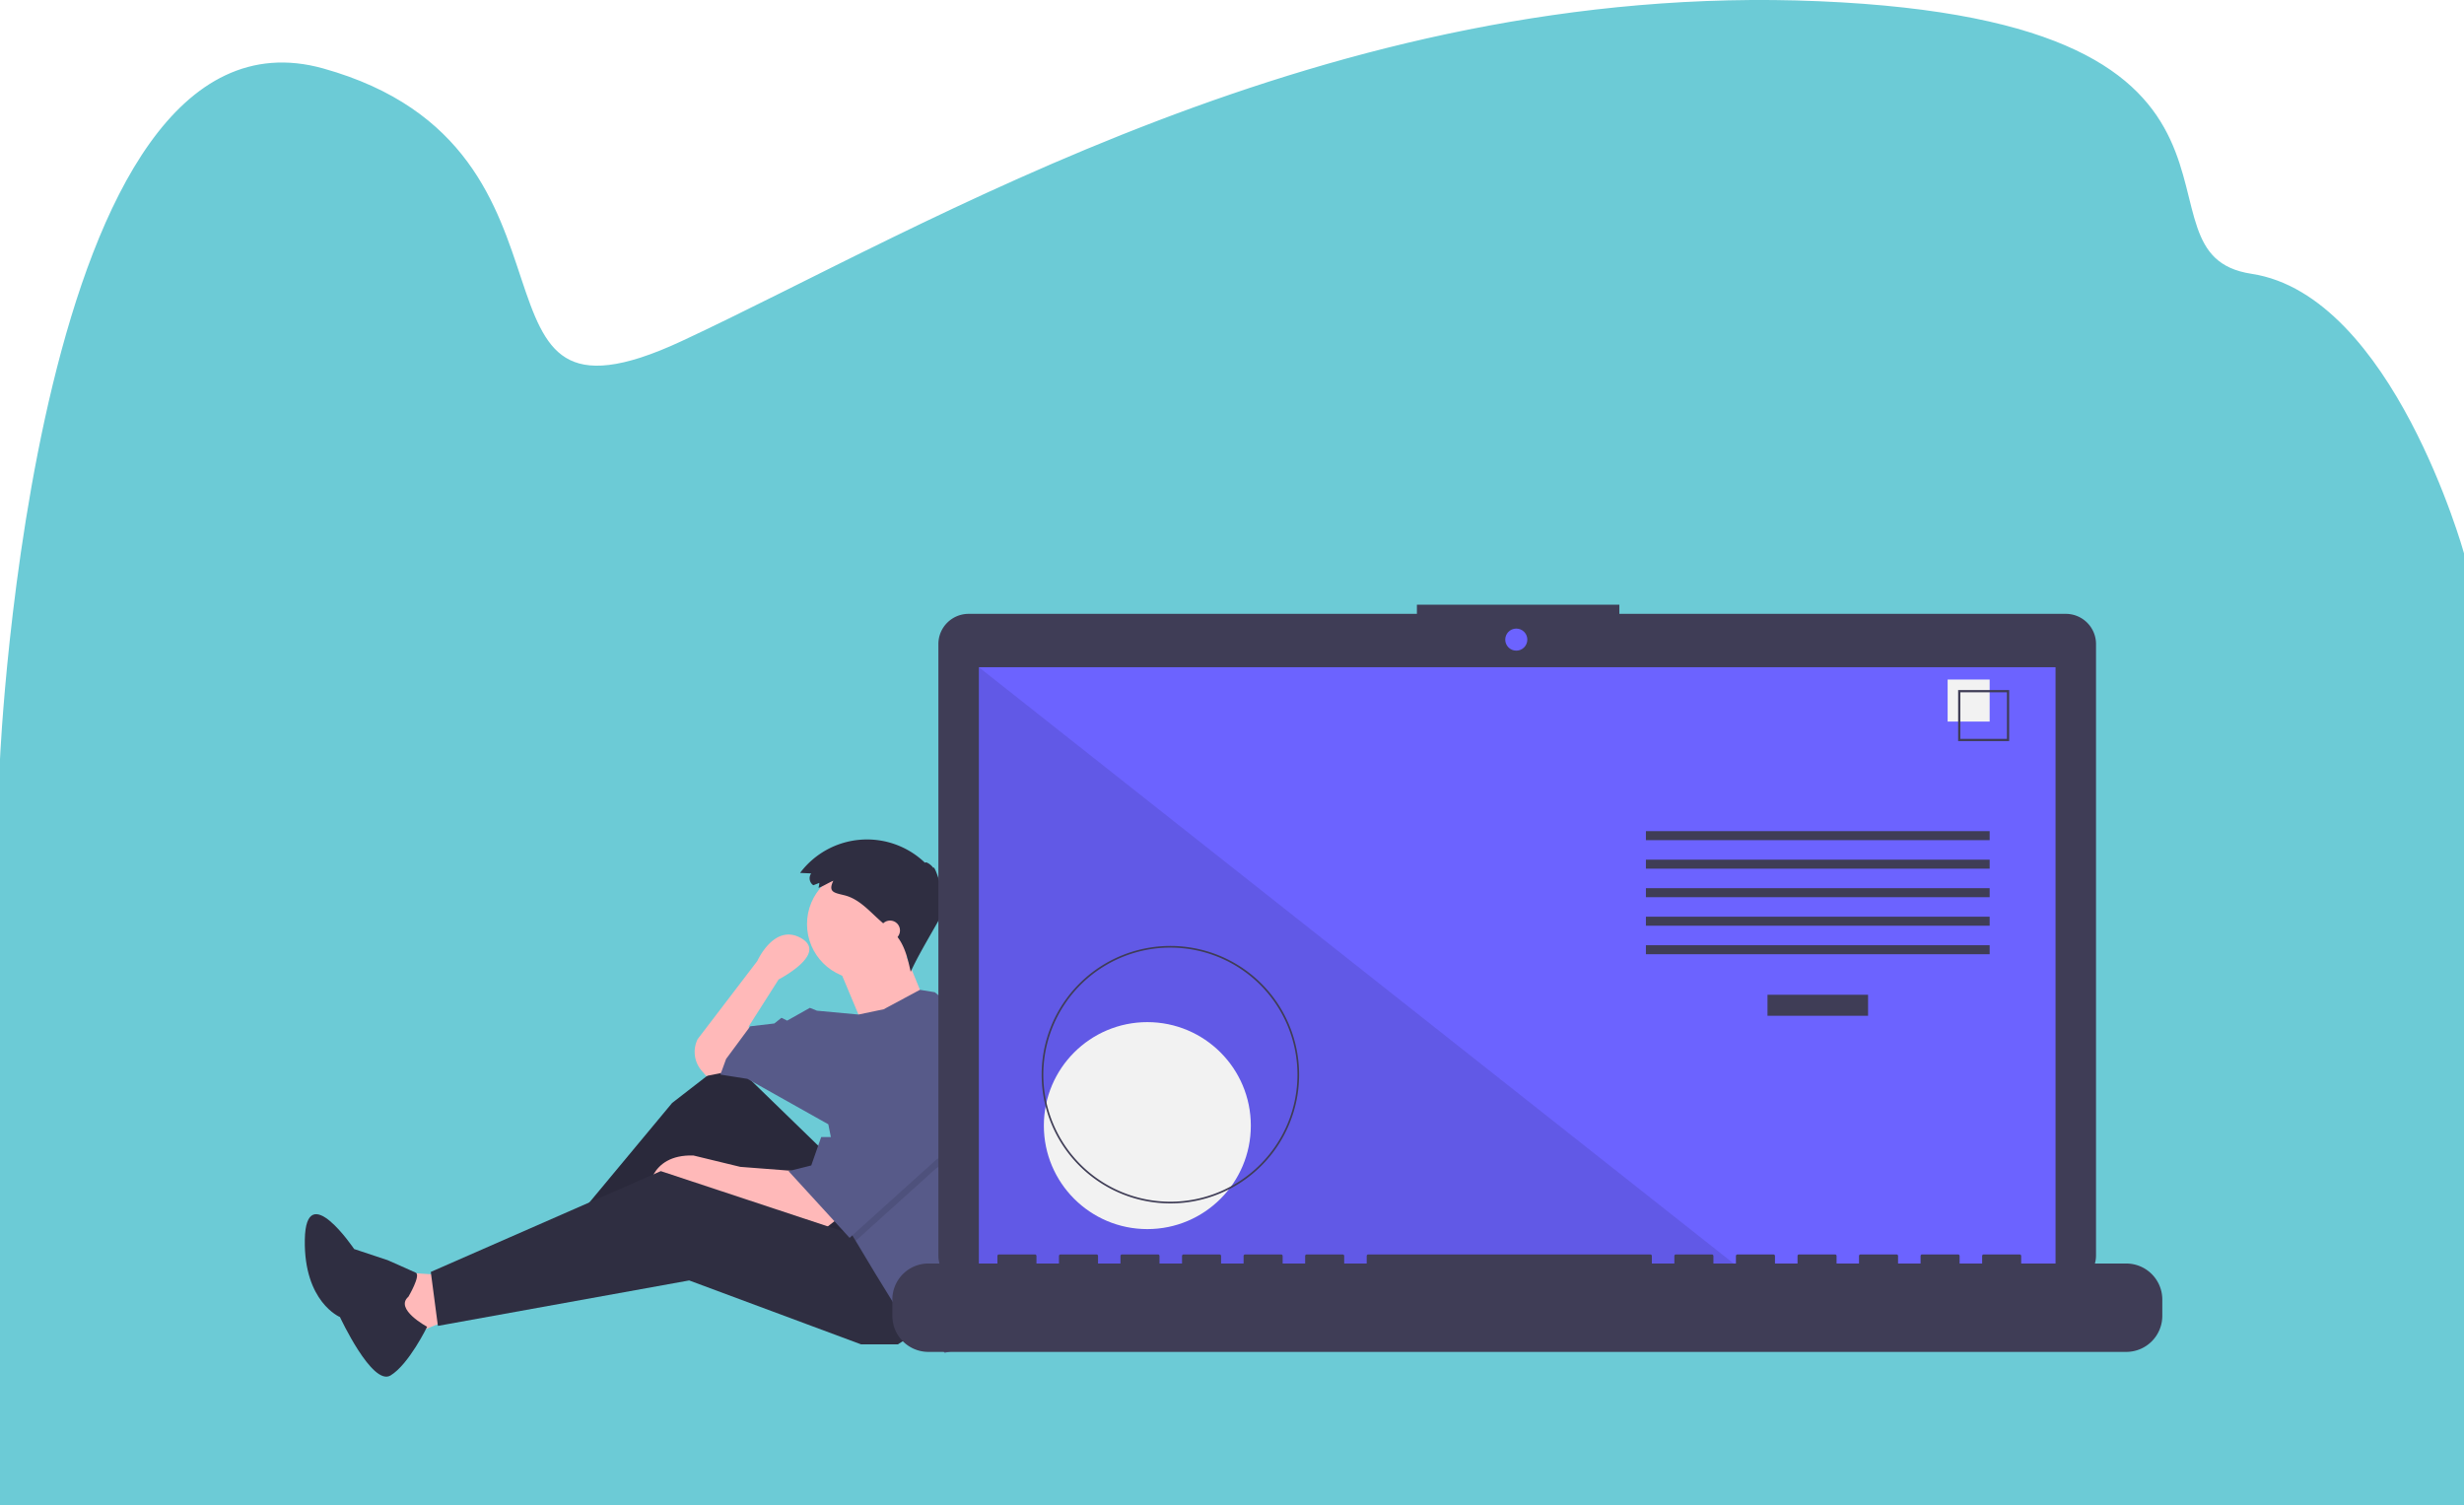 <svg xmlns="http://www.w3.org/2000/svg" width="375.998" height="229.696" viewBox="0 0 375.998 229.696"><defs><style>.a{fill:#6ccbd6;stroke:#6ccbd6;}.b{fill:#ffb9b9;}.c{fill:#2f2e41;}.d{opacity:0.1;}.e{fill:#575a89;}.f{fill:#3f3d56;}.g{fill:#6c63ff;}.h{fill:#f2f2f2;}</style></defs><g transform="translate(0.5 -543.804)"><path class="a" d="M2001,773V659.662s5.178-117.088,48.686-104.932,17.915,58.864,55.025,41.589,98.533-55.025,173.393-51.826,44.788,38.39,65.9,41.589S2376,628.31,2376,628.31V773Z" transform="translate(-2001)"/><g transform="translate(46 636.071)"><path class="b" d="M59.271,389.273l-6.5-.433,2.166,9.749,7.366-3.033Z" transform="translate(-38.953 -287.015)"/><path class="c" d="M189.685,279.476,174.52,264.744l-8.666,6.716-17.115,20.581,1.95,3.033,20.8-14.082,14.082,18.415L199,292.691Z" transform="translate(-109.789 -195.416)"/><path class="d" d="M189.685,279.476,174.52,264.744l-8.666,6.716-17.115,20.581,1.95,3.033,20.8-14.082,14.082,18.415L199,292.691Z" transform="translate(-109.789 -195.416)"/><path class="b" d="M287.627,555.793l-1.95,1.516-15.815-5.416-3.683-1.516-7.366,1.516s0-6.066,6.933-5.849l7.149,1.733,8.449.65Z" transform="translate(-206.431 -461.984)"/><path class="c" d="M149.5,353.5l-4.766,3.033H139.1l-26.214-9.749-38.346,6.933-1.083-8.233,35.1-15.382,30.764,10.182Z" transform="translate(-54.219 -243.659)"/><path class="b" d="M291.015,438.238l-3.25.65-.708-.826a4.378,4.378,0,0,1-.592-4.807h0l9.1-11.916s2.6-5.849,6.716-3.466-3.466,6.283-3.466,6.283l-4.55,7.149.433,3.683Z" transform="translate(-226.501 -366.96)"/><circle class="b" cx="8.449" cy="8.449" r="8.449" transform="translate(76.647 40.298)"/><path class="b" d="M369.258,428.642l3.9,9.316,9.316-3.9s-3.033-7.366-3.033-7.583S369.258,428.642,369.258,428.642Z" transform="translate(-287.954 -373.721)"/><path class="e" d="M344.532,473.211a48.545,48.545,0,0,1-2.381,15.015l-.633,1.946-3.033,13.865-3.25.867-2.383-3.033-4.766-3.466-3.466-5.633-2.972-4.952-.927-1.547-3.25-16.248-12.349-6.933-4.116-.65.867-2.383,3.683-4.983,3.683-.433,1.083-.867.867.433,3.466-1.95,1.083.433,6.335.589,3.848-.806,5.533-2.97,2.266.37,7.8,6.5A48.5,48.5,0,0,1,344.532,473.211Z" transform="translate(-237.574 -390.73)"/><path class="c" d="M74.6,592.86s1.94-3.289,1.121-3.673-4.3-1.915-4.3-1.915l-5.1-1.692s-7.365-10.946-7.527-1.427,5.363,11.807,5.363,11.807,4.927,10.6,7.718,8.913,5.584-7.431,5.584-7.431S72.416,594.738,74.6,592.86Z" transform="translate(-58.78 -487.247)"/><path class="d" d="M331.63,278.453l-8.233,5.416-12.288,11.079-.927-1.547-2.6-13h.65l6.716-12.349Z" transform="translate(-227.036 -197.859)"/><path class="e" d="M296.018,263.09,289.3,275.439h-2.383l-1.516,4.333-3.466.867,9.316,10.182L304.467,278.9l8.233-5.416Z" transform="translate(-208.106 -194.195)"/><path class="c" d="M350.37,368.537l-.915.352a1.278,1.278,0,0,1-.327-1.8l-1.692-.079a12.774,12.774,0,0,1,19.071-1.537c.077-.265.917.251,1.259.774.115-.432.9,1.655,1.181,3.13.129-.491.625.3.19,1.062.275-.04.4.664.186,1.056.3-.141.25.7-.076,1.26.43-.038-3.387,5.886-4.933,9.348-.449-2.062-.953-4.233-2.4-5.769-.246-.261-.515-.5-.784-.736l-1.454-1.284c-1.691-1.493-3.229-3.335-5.482-3.893-1.548-.383-2.527-.47-1.683-2.215-.762.318-1.474.791-2.243,1.087C350.278,369.054,350.385,368.781,350.37,368.537Z" transform="translate(-271.846 -326.073)"/><circle class="b" cx="1.517" cy="1.517" r="1.517" transform="translate(87.804 48.205)"/><path class="f" d="M600.073,226.464H531.944v-1.4H501.051v1.4H432.64a4.609,4.609,0,0,0-4.609,4.609v93.291a4.609,4.609,0,0,0,4.609,4.609H600.073a4.609,4.609,0,0,0,4.609-4.608V231.072a4.608,4.608,0,0,0-4.608-4.608Z" transform="translate(-331.336 -225.059)"/><rect class="g" width="164.294" height="92.678" transform="translate(102.874 9.549)"/><circle class="g" cx="1.685" cy="1.685" r="1.685" transform="translate(183.195 3.651)"/><path class="d" d="M510.153,129.142H392.845V36.464Z" transform="translate(-289.971 -26.915)"/><circle class="h" cx="15.792" cy="15.792" r="15.792" transform="translate(112.788 63.707)"/><path class="f" d="M507.847,463.229a19.644,19.644,0,1,1,19.644-19.644A19.644,19.644,0,0,1,507.847,463.229Zm0-39.032a19.387,19.387,0,1,0,19.387,19.387A19.387,19.387,0,0,0,507.847,424.2Z" transform="translate(-375.75 -371.86)"/><rect class="f" width="15.347" height="3.207" transform="translate(223.214 59.531)"/><rect class="f" width="52.454" height="1.374" transform="translate(204.661 34.564)"/><rect class="f" width="52.454" height="1.374" transform="translate(204.661 38.916)"/><rect class="f" width="52.454" height="1.374" transform="translate(204.661 43.268)"/><rect class="f" width="52.454" height="1.374" transform="translate(204.661 47.62)"/><rect class="f" width="52.454" height="1.374" transform="translate(204.661 51.972)"/><rect class="h" width="6.414" height="6.414" transform="translate(250.701 11.429)"/><path class="f" d="M1030.048,282.614h-7.788v-7.788h7.788Zm-7.45-.339h7.111v-7.111H1022.6Z" transform="translate(-769.956 -261.794)"/><path class="f" d="M589.505,605.1H573.471v-1.155a.229.229,0,0,0-.229-.229h-5.5a.229.229,0,0,0-.229.229V605.1h-3.438v-1.155a.229.229,0,0,0-.229-.229h-5.5a.229.229,0,0,0-.229.229V605.1h-3.435v-1.155a.229.229,0,0,0-.229-.229h-5.5a.229.229,0,0,0-.229.229V605.1H545.3v-1.155a.229.229,0,0,0-.229-.229h-5.5a.229.229,0,0,0-.229.229V605.1H535.9v-1.155a.229.229,0,0,0-.229-.229h-5.5a.229.229,0,0,0-.229.229V605.1h-3.436v-1.155a.229.229,0,0,0-.229-.229h-5.5a.229.229,0,0,0-.229.229V605.1h-3.436v-1.155a.229.229,0,0,0-.229-.229H473.83a.229.229,0,0,0-.229.229V605.1h-3.436v-1.155a.229.229,0,0,0-.229-.229h-5.5a.229.229,0,0,0-.229.229V605.1h-3.436v-1.155a.229.229,0,0,0-.229-.229h-5.5a.229.229,0,0,0-.229.229V605.1h-3.436v-1.155a.229.229,0,0,0-.229-.229h-5.5a.229.229,0,0,0-.229.229V605.1h-3.436v-1.155a.229.229,0,0,0-.229-.229h-5.5a.229.229,0,0,0-.229.229V605.1H432.6v-1.155a.229.229,0,0,0-.229-.229h-5.5a.229.229,0,0,0-.229.229V605.1h-3.436v-1.155a.229.229,0,0,0-.229-.229h-5.5a.229.229,0,0,0-.229.229V605.1H406.716a5.5,5.5,0,0,0-5.5,5.5v2.486a5.5,5.5,0,0,0,5.5,5.5H589.505a5.5,5.5,0,0,0,5.5-5.5V610.6A5.5,5.5,0,0,0,589.505,605.1Z" transform="translate(-311.545 -504.557)"/></g></g></svg>